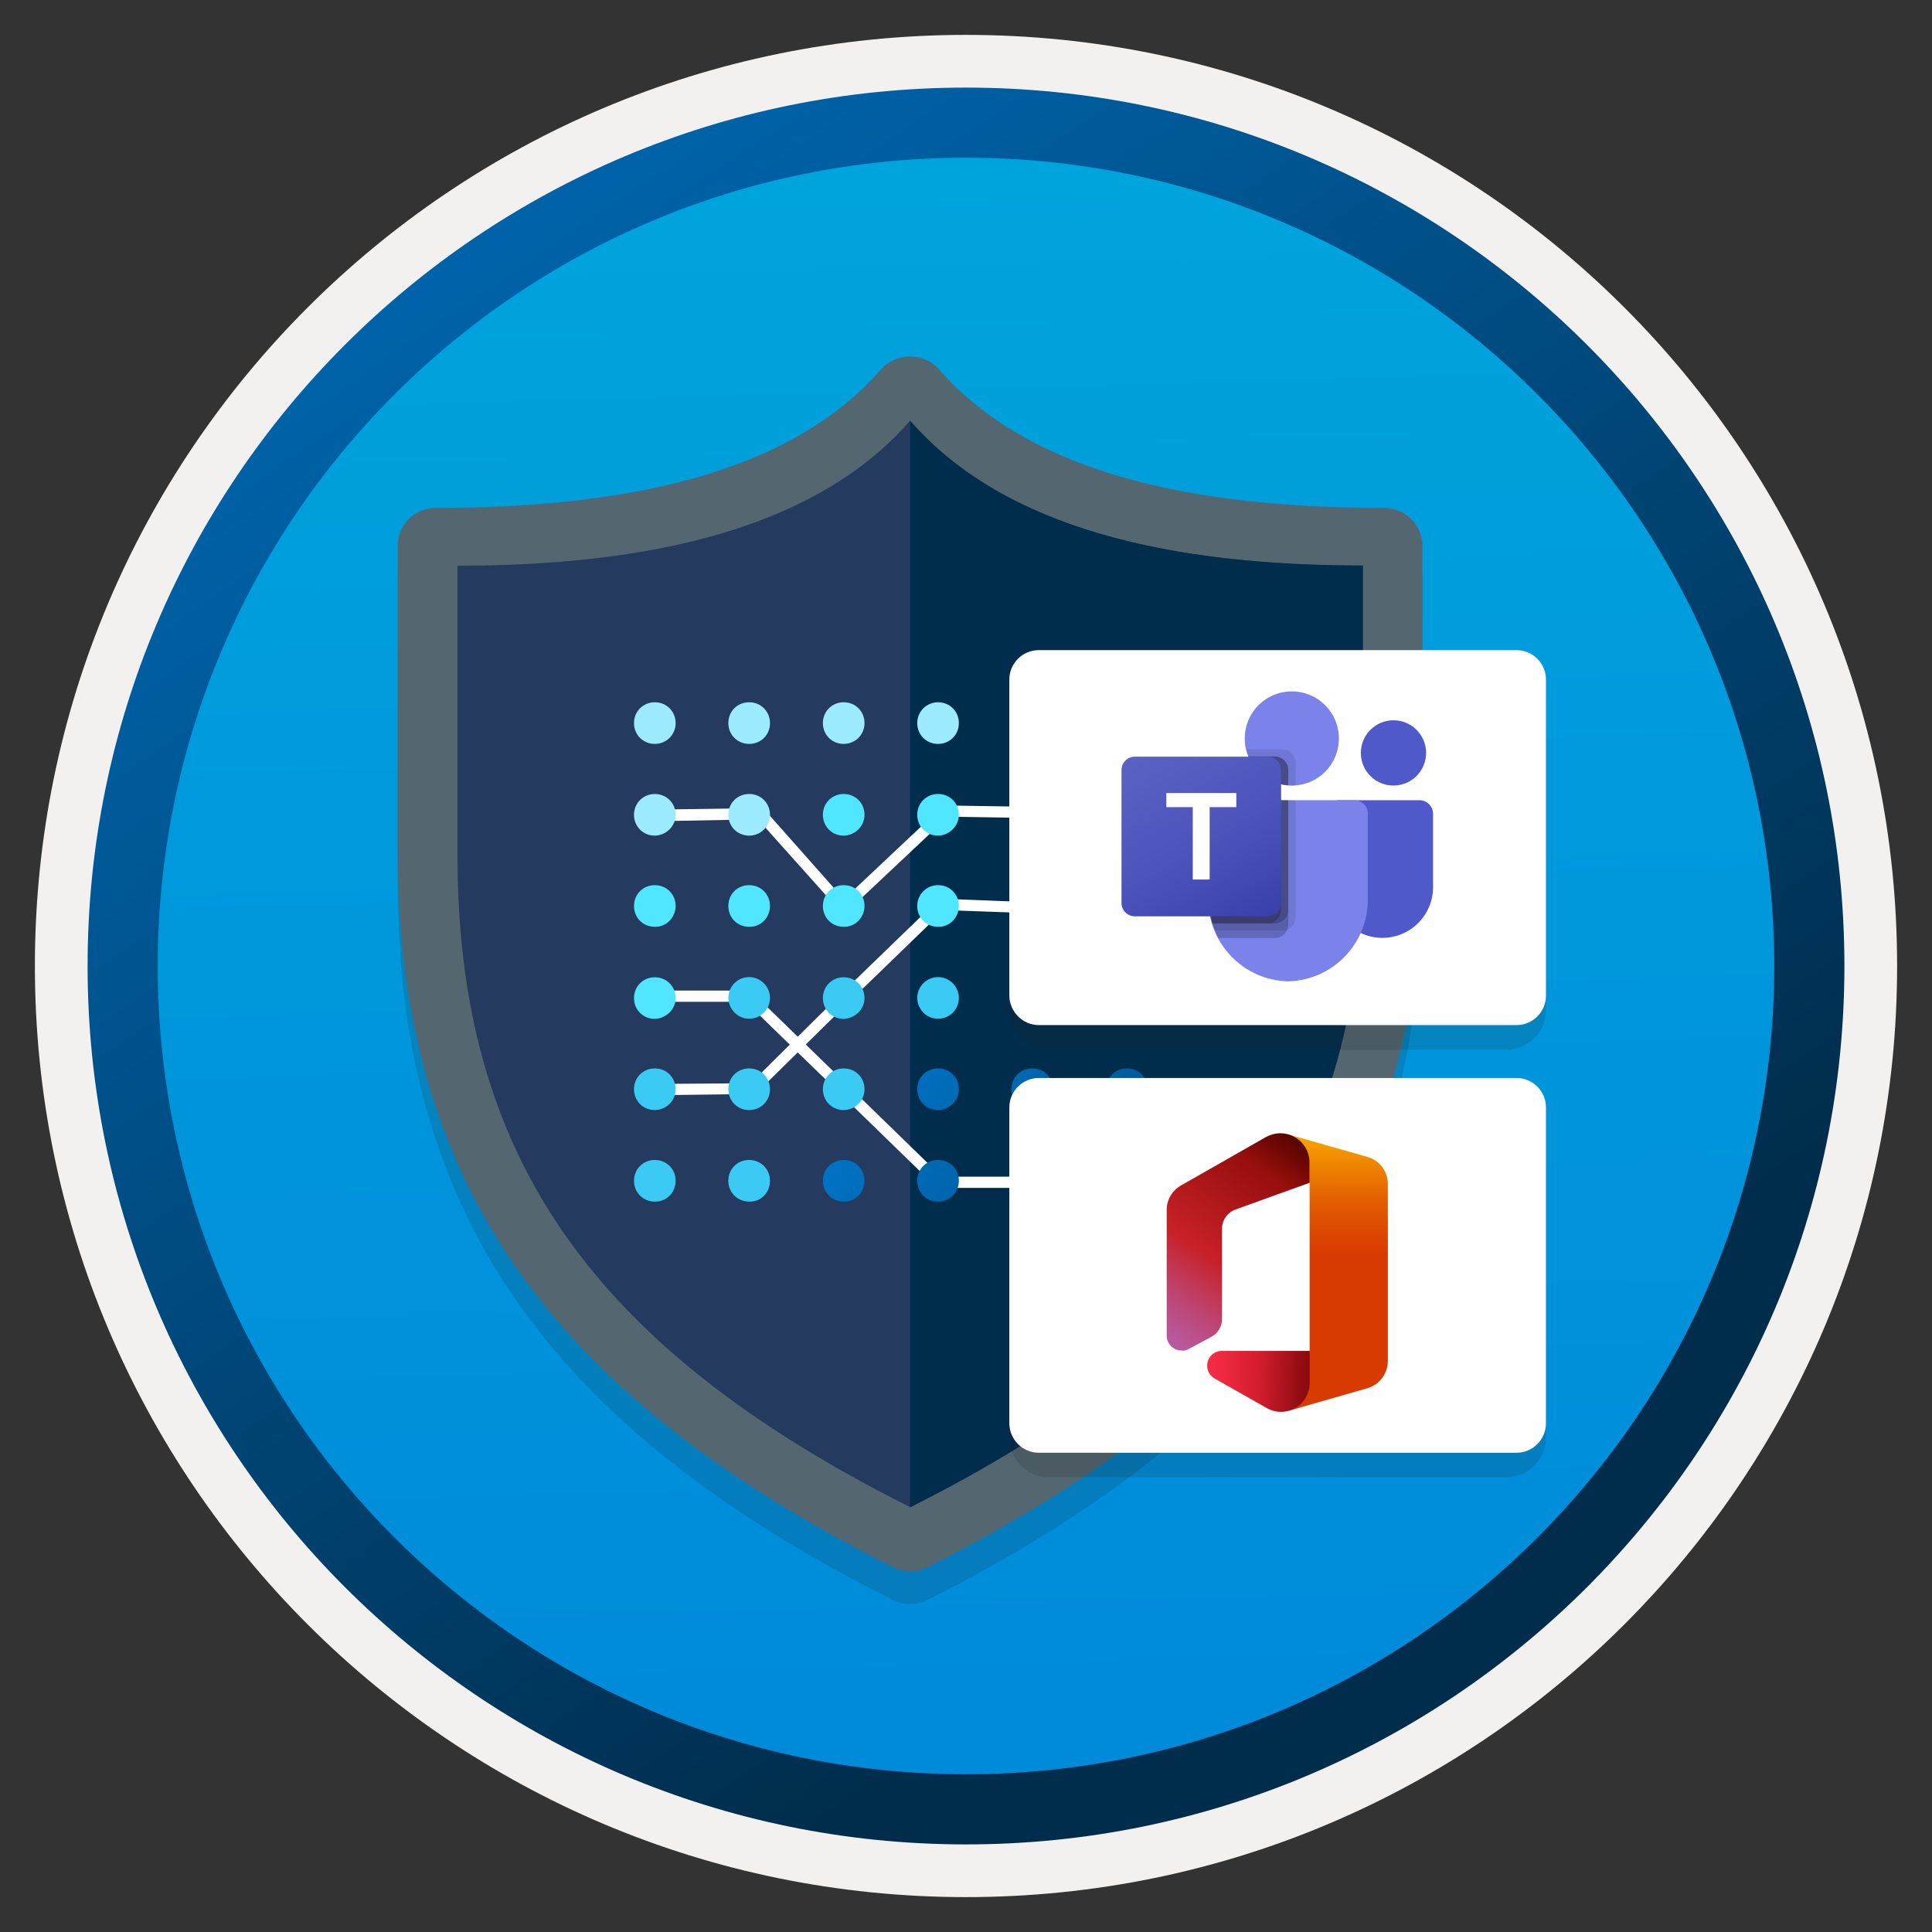 <svg width="103" height="103" viewBox="0 0 103 103" fill="none" xmlns="http://www.w3.org/2000/svg">
<rect x="0" y="0" width="103" height="103" fill="#333333" stroke="none"/>
<path d="M51.5 98.31C25.65 98.31 4.69 77.36 4.69 51.5C4.69 25.64 25.65 4.69 51.5 4.69C77.35 4.69 98.31 25.65 98.31 51.5C98.31 77.35 77.35 98.31 51.5 98.31Z" fill="url(#paint0_linear)"/>
<path fill-rule="evenodd" clip-rule="evenodd" d="M97.4 51.5C97.4 76.85 76.85 97.4 51.5 97.4C26.15 97.4 5.6 76.85 5.6 51.5C5.6 26.15 26.15 5.6 51.5 5.6C76.85 5.6 97.4 26.15 97.4 51.5ZM51.5 1.86C78.92 1.86 101.14 24.08 101.14 51.5C101.14 78.92 78.91 101.14 51.5 101.14C24.08 101.14 1.86 78.91 1.86 51.5C1.86 24.08 24.08 1.86 51.5 1.86Z" fill="#F2F1F0"/>
<path fill-rule="evenodd" clip-rule="evenodd" d="M94.59 51.5C94.59 75.3 75.3 94.59 51.5 94.59C27.7 94.59 8.41 75.3 8.41 51.5C8.41 27.7 27.7 8.41 51.5 8.41C75.3 8.41 94.59 27.7 94.59 51.5ZM51.5 4.67C77.36 4.67 98.33 25.64 98.33 51.5C98.33 77.36 77.36 98.33 51.5 98.33C25.64 98.33 4.67 77.36 4.67 51.5C4.67 25.64 25.63 4.67 51.5 4.67Z" fill="url(#paint1_linear)"/>
<path opacity="0.15" fill-rule="evenodd" clip-rule="evenodd" d="M48.53 85.52C48.22 85.52 47.9 85.45 47.62 85.31C29.1 76 21.2 64.55 21.2 47.05V30.85C21.2 29.74 22.1 28.83 23.22 28.83C34.87 28.83 42.65 26.41 46.99 21.42C47.76 20.54 49.27 20.54 50.04 21.42C54.39 26.41 62.16 28.83 73.81 28.83C74.92 28.83 75.83 29.74 75.83 30.85V47.05C75.83 64.56 67.93 76 49.42 85.31C49.15 85.45 48.83 85.52 48.53 85.52Z" fill="#1F1D20"/>
<path fill-rule="evenodd" clip-rule="evenodd" d="M25.25 31.09V45.29C25.25 60.97 32.01 70.93 48.53 79.46C65.04 70.93 71.8 60.97 71.8 45.29V31.09C61.17 30.82 53.51 28.46 48.52 23.89C43.54 28.47 35.89 30.84 25.25 31.09ZM48.53 83.77C48.22 83.77 47.9 83.7 47.62 83.56C29.1 74.25 21.2 62.8 21.2 45.3V29.1C21.2 27.99 22.1 27.08 23.22 27.08C34.87 27.08 42.65 24.66 46.99 19.67C47.76 18.79 49.27 18.79 50.04 19.67C54.39 24.66 62.16 27.08 73.81 27.08C74.92 27.08 75.83 27.99 75.83 29.1V45.3C75.83 62.81 67.93 74.25 49.42 83.56C49.15 83.7 48.83 83.77 48.53 83.77Z" fill="#546670"/>
<path fill-rule="evenodd" clip-rule="evenodd" d="M48.52 22.43C43.46 28.23 34.54 30.16 24.39 30.16V45.6C24.39 61.52 31.44 71.77 48.52 80.35C65.6 71.78 72.65 61.52 72.65 45.6V30.15C62.49 30.15 53.58 28.23 48.52 22.43Z" fill="#243A5E"/>
<path fill-rule="evenodd" clip-rule="evenodd" d="M48.52 22.43V80.36C65.6 71.77 72.66 61.52 72.66 45.6V30.15C62.49 30.15 53.58 28.23 48.52 22.43Z" fill="#002D4C"/>
<path d="M35.06 53.11H39.88L50.08 63.03H55.85" stroke="white" stroke-width="0.6" stroke-miterlimit="10"/>
<path d="M44.97 48.78L40.41 43.68L35.12 43.78L35.1 43.16L40.67 43.08L40.77 43.18L44.99 47.94L50.3 42.94L55.28 43.02L60.1 38.5L60.5 38.94L55.52 43.62L50.54 43.54L44.97 48.78Z" fill="white"/>
<path d="M34.86 58.39V57.79L40.03 57.75L44.87 52.95L50.08 47.91L54.74 48.09L60.5 42.65L60.54 48.46H59.94L59.92 44.04L54.96 48.7L54.84 48.68L50.32 48.52L45.3 53.38L40.28 58.32L34.86 58.39Z" fill="white"/>
<path d="M46.09 62.951C46.09 62.331 45.61 61.841 44.98 61.841C44.36 61.841 43.87 62.321 43.87 62.951C43.87 63.571 44.35 64.061 44.98 64.061C45.59 64.081 46.09 63.581 46.09 62.951Z" fill="url(#paint2_linear)"/>
<path d="M51.12 62.951C51.12 62.331 50.64 61.841 50.01 61.841C49.39 61.841 48.9 62.321 48.9 62.951C48.9 63.571 49.38 64.061 50.01 64.061C50.61 64.081 51.12 63.581 51.12 62.951Z" fill="url(#paint3_linear)"/>
<path d="M36.02 62.951C36.02 62.331 35.54 61.841 34.91 61.841C34.29 61.841 33.8 62.321 33.8 62.951C33.8 63.571 34.28 64.061 34.91 64.061C35.52 64.081 36.02 63.581 36.02 62.951Z" fill="#3BCAF4"/>
<path d="M41.05 62.951C41.05 62.331 40.57 61.841 39.94 61.841C39.31 61.841 38.83 62.321 38.83 62.951C38.83 63.571 39.31 64.061 39.94 64.061C40.57 64.081 41.05 63.581 41.05 62.951Z" fill="#3BCAF4"/>
<path d="M56.16 62.951C56.16 62.331 55.68 61.841 55.05 61.841C54.43 61.841 53.94 62.321 53.94 62.951C53.94 63.571 54.42 64.061 55.05 64.061C55.66 64.081 56.16 63.581 56.16 62.951Z" fill="url(#paint4_linear)"/>
<path d="M58.96 62.951C58.96 63.571 59.44 64.061 60.07 64.061C60.69 64.061 61.18 63.581 61.18 62.951C61.18 62.331 60.7 61.841 60.07 61.841C59.46 61.851 58.96 62.351 58.96 62.951Z" fill="url(#paint5_linear)"/>
<path d="M46.09 58.07C46.09 57.45 45.61 56.96 44.98 56.96C44.36 56.96 43.87 57.44 43.87 58.07C43.87 58.69 44.35 59.18 44.98 59.18C45.59 59.17 46.09 58.69 46.09 58.07Z" fill="#3BCAF4"/>
<path d="M51.12 58.07C51.12 57.45 50.64 56.96 50.01 56.96C49.39 56.96 48.9 57.44 48.9 58.07C48.9 58.69 49.38 59.18 50.01 59.18C50.61 59.17 51.12 58.69 51.12 58.07Z" fill="url(#paint6_linear)"/>
<path d="M36.02 58.07C36.02 57.45 35.54 56.96 34.91 56.96C34.29 56.96 33.8 57.44 33.8 58.07C33.8 58.69 34.28 59.18 34.91 59.18C35.52 59.17 36.02 58.69 36.02 58.07Z" fill="#3BCAF4"/>
<path d="M41.05 58.07C41.05 57.45 40.57 56.96 39.94 56.96C39.31 56.96 38.83 57.44 38.83 58.07C38.83 58.69 39.31 59.18 39.94 59.18C40.57 59.18 41.05 58.69 41.05 58.07Z" fill="#3BCAF4"/>
<path d="M56.14 58.07C56.14 57.45 55.66 56.96 55.03 56.96C54.41 56.96 53.92 57.44 53.92 58.07C53.92 58.69 54.4 59.18 55.03 59.18C55.66 59.17 56.14 58.69 56.14 58.07Z" fill="url(#paint7_linear)"/>
<path d="M61.19 58.07C61.19 57.45 60.71 56.96 60.08 56.96C59.45 56.96 58.97 57.44 58.97 58.07C58.97 58.69 59.45 59.18 60.08 59.18C60.71 59.18 61.19 58.69 61.19 58.07Z" fill="url(#paint8_linear)"/>
<path d="M46.09 53.211C46.09 52.591 45.61 52.101 44.98 52.101C44.36 52.101 43.87 52.581 43.87 53.211C43.87 53.831 44.35 54.321 44.98 54.321C45.59 54.291 46.09 53.811 46.09 53.211Z" fill="#3BCAF4"/>
<path d="M50.01 54.311C50.63 54.311 51.12 53.811 51.12 53.201C51.12 52.601 50.62 52.091 50.01 52.091C49.41 52.091 48.9 52.591 48.9 53.201C48.91 53.811 49.39 54.311 50.01 54.311Z" fill="#3BCAF4"/>
<path d="M36.02 53.211C36.02 52.591 35.54 52.101 34.91 52.101C34.29 52.101 33.8 52.581 33.8 53.211C33.8 53.831 34.28 54.321 34.91 54.321C35.52 54.291 36.02 53.811 36.02 53.211Z" fill="#50E6FF"/>
<path d="M39.94 54.311C40.56 54.311 41.05 53.811 41.05 53.201C41.05 52.601 40.55 52.091 39.94 52.091C39.32 52.091 38.83 52.591 38.83 53.201C38.84 53.811 39.34 54.311 39.94 54.311Z" fill="#3BCAF4"/>
<path d="M56.16 53.211C56.16 52.591 55.68 52.101 55.05 52.101C54.43 52.101 53.94 52.581 53.94 53.211C53.94 53.831 54.42 54.321 55.05 54.321C55.66 54.311 56.16 53.811 56.16 53.211Z" fill="#3BCAF4"/>
<path d="M60.06 54.311C60.68 54.311 61.17 53.811 61.17 53.201C61.17 52.601 60.67 52.091 60.06 52.091C59.46 52.091 58.95 52.591 58.95 53.201C58.96 53.811 59.46 54.311 60.06 54.311Z" fill="url(#paint9_linear)"/>
<path d="M46.09 48.3C46.09 47.68 45.61 47.19 44.98 47.19C44.36 47.19 43.87 47.67 43.87 48.3C43.87 48.93 44.35 49.41 44.98 49.41C45.59 49.43 46.09 48.91 46.09 48.3Z" fill="#50E6FF"/>
<path d="M51.12 48.3C51.12 47.68 50.64 47.19 50.01 47.19C49.39 47.19 48.9 47.69 48.9 48.3C48.9 48.92 49.38 49.41 50.01 49.41C50.63 49.43 51.12 48.91 51.12 48.3Z" fill="#50E6FF"/>
<path d="M36.02 48.3C36.02 47.68 35.54 47.19 34.91 47.19C34.29 47.19 33.8 47.67 33.8 48.3C33.8 48.93 34.28 49.41 34.91 49.41C35.52 49.43 36.02 48.91 36.02 48.3Z" fill="#50E6FF"/>
<path d="M41.05 48.3C41.05 47.68 40.57 47.19 39.94 47.19C39.31 47.19 38.83 47.67 38.83 48.3C38.83 48.93 39.31 49.41 39.94 49.41C40.57 49.43 41.05 48.91 41.05 48.3Z" fill="#50E6FF"/>
<path d="M56.14 48.3C56.14 47.68 55.66 47.19 55.03 47.19C54.41 47.19 53.92 47.67 53.92 48.3C53.92 48.93 54.4 49.41 55.03 49.41C55.66 49.43 56.14 48.91 56.14 48.3Z" fill="#50E6FF"/>
<path d="M61.19 48.3C61.19 47.68 60.71 47.19 60.08 47.19C59.45 47.19 58.97 47.67 58.97 48.3C58.97 48.93 59.45 49.41 60.08 49.41C60.71 49.41 61.19 48.91 61.19 48.3Z" fill="#50E6FF"/>
<path d="M46.09 43.44C46.09 42.82 45.61 42.33 44.98 42.33C44.36 42.33 43.87 42.81 43.87 43.44C43.87 44.06 44.35 44.55 44.98 44.55C45.59 44.54 46.09 44.04 46.09 43.44Z" fill="#50E6FF"/>
<path d="M51.12 43.44C51.12 42.82 50.64 42.33 50.01 42.33C49.39 42.33 48.9 42.81 48.9 43.44C48.9 44.06 49.38 44.55 50.01 44.55C50.61 44.54 51.12 44.04 51.12 43.44Z" fill="#50E6FF"/>
<path d="M36.02 43.44C36.02 42.82 35.54 42.33 34.91 42.33C34.29 42.33 33.8 42.81 33.8 43.44C33.8 44.06 34.28 44.55 34.91 44.55C35.52 44.54 36.02 44.04 36.02 43.44Z" fill="#9CEBFF"/>
<path d="M41.05 43.44C41.05 42.82 40.57 42.33 39.94 42.33C39.31 42.33 38.83 42.81 38.83 43.44C38.83 44.06 39.31 44.55 39.94 44.55C40.57 44.55 41.05 44.04 41.05 43.44Z" fill="#9CEBFF"/>
<path d="M56.14 43.44C56.14 42.82 55.66 42.33 55.03 42.33C54.41 42.33 53.92 42.81 53.92 43.44C53.92 44.06 54.4 44.55 55.03 44.55C55.66 44.54 56.14 44.04 56.14 43.44Z" fill="#50E6FF"/>
<path d="M61.19 43.44C61.19 42.82 60.71 42.33 60.08 42.33C59.45 42.33 58.97 42.81 58.97 43.44C58.97 44.06 59.45 44.55 60.08 44.55C60.71 44.55 61.19 44.04 61.19 43.44Z" fill="#50E6FF"/>
<path d="M46.09 38.55C46.09 37.93 45.61 37.44 44.98 37.44C44.36 37.44 43.87 37.92 43.87 38.55C43.87 39.17 44.35 39.66 44.98 39.66C45.59 39.66 46.09 39.18 46.09 38.55Z" fill="#9CEBFF"/>
<path d="M51.12 38.55C51.12 37.93 50.64 37.44 50.01 37.44C49.39 37.44 48.9 37.94 48.9 38.55C48.9 39.17 49.38 39.66 50.01 39.66C50.63 39.66 51.12 39.18 51.12 38.55Z" fill="#9CEBFF"/>
<path d="M36.02 38.55C36.02 37.93 35.54 37.44 34.91 37.44C34.29 37.44 33.8 37.92 33.8 38.55C33.8 39.17 34.28 39.66 34.91 39.66C35.52 39.66 36.02 39.18 36.02 38.55Z" fill="#9CEBFF"/>
<path d="M41.05 38.55C41.05 37.93 40.57 37.44 39.94 37.44C39.31 37.44 38.83 37.92 38.83 38.55C38.83 39.17 39.31 39.66 39.94 39.66C40.57 39.66 41.05 39.18 41.05 38.55Z" fill="#9CEBFF"/>
<path d="M56.14 38.55C56.14 37.93 55.66 37.44 55.03 37.44C54.41 37.44 53.92 37.92 53.92 38.55C53.92 39.17 54.4 39.66 55.03 39.66C55.66 39.66 56.14 39.18 56.14 38.55Z" fill="#9CEBFF"/>
<path d="M61.19 38.55C61.19 37.93 60.71 37.44 60.08 37.44C59.45 37.44 58.97 37.92 58.97 38.55C58.97 39.17 59.45 39.66 60.08 39.66C60.71 39.66 61.19 39.18 61.19 38.55Z" fill="#50E6FF"/>
<path opacity="0.15" d="M81.01 35.97H55.92C54.76 35.97 53.81 36.91 53.81 38.08V53.85C53.81 55.01 54.75 55.96 55.92 55.96H80.31C81.47 55.96 82.42 55.02 82.42 53.85V37.38C82.41 36.6 81.77 35.97 81.01 35.97Z" fill="#1F1D20"/>
<path d="M55.38 54.65H80.85C81.71 54.65 82.42 53.95 82.42 53.08V36.23C82.42 35.37 81.72 34.66 80.85 34.66H55.38C54.52 34.66 53.81 35.36 53.81 36.23V53.08C53.82 53.94 54.52 54.65 55.38 54.65Z" fill="white"/>
<path opacity="0.15" d="M81.01 58.77H55.92C54.76 58.77 53.81 59.711 53.81 60.88V76.65C53.81 77.811 54.75 78.76 55.92 78.76H80.31C81.47 78.76 82.42 77.82 82.42 76.65V60.181C82.41 59.41 81.77 58.77 81.01 58.77Z" fill="#1F1D20"/>
<path d="M55.38 77.45H80.85C81.71 77.45 82.42 76.75 82.42 75.88V59.04C82.42 58.18 81.72 57.47 80.85 57.47H55.38C54.52 57.47 53.81 58.17 53.81 59.04V75.89C53.82 76.75 54.52 77.45 55.38 77.45Z" fill="white"/>
<path d="M71.38 42.66H75.67C76.08 42.66 76.4 42.99 76.4 43.39V47.3C76.4 48.79 75.19 50 73.7 50C72.21 50 71 48.79 71 47.3V43.04C71 42.83 71.17 42.66 71.38 42.66Z" fill="#5059C9"/>
<path d="M74.29 41.88C75.25 41.88 76.03 41.1 76.03 40.14C76.03 39.18 75.25 38.4 74.29 38.4C73.33 38.4 72.55 39.18 72.55 40.14C72.55 41.1 73.32 41.88 74.29 41.88Z" fill="#5059C9"/>
<path d="M68.87 41.88C70.26 41.88 71.38 40.76 71.38 39.37C71.38 37.98 70.26 36.86 68.87 36.86C67.48 36.86 66.36 37.98 66.36 39.37C66.36 40.76 67.49 41.88 68.87 41.88Z" fill="#7B83EB"/>
<path d="M72.22 42.66H65.13C64.73 42.67 64.41 43 64.42 43.4V47.86C64.36 50.26 66.27 52.26 68.67 52.32C71.07 52.26 72.98 50.27 72.92 47.86V43.4C72.94 43 72.62 42.67 72.22 42.66Z" fill="#7B83EB"/>
<path opacity="0.1" d="M69.07 42.66V48.91C69.07 49.2 68.89 49.45 68.63 49.56C68.55 49.6 68.45 49.61 68.36 49.61H64.77C64.72 49.48 64.67 49.36 64.64 49.22C64.51 48.78 64.44 48.32 64.44 47.85V43.4C64.43 43 64.75 42.67 65.15 42.66H69.07Z" fill="black"/>
<path opacity="0.2" d="M68.68 42.66V49.3C68.68 49.39 68.66 49.48 68.63 49.57C68.52 49.83 68.26 50.01 67.98 50.01H64.96C64.89 49.88 64.83 49.76 64.78 49.62C64.73 49.49 64.68 49.37 64.65 49.23C64.52 48.79 64.45 48.33 64.45 47.86V43.4C64.44 43 64.76 42.67 65.16 42.66H68.68Z" fill="black"/>
<path opacity="0.2" d="M68.68 42.66V48.52C68.68 48.91 68.36 49.22 67.97 49.23H64.63C64.5 48.79 64.43 48.33 64.43 47.86V43.4C64.42 43 64.74 42.67 65.14 42.66H68.68Z" fill="black"/>
<path opacity="0.2" d="M68.29 42.66V48.52C68.29 48.91 67.97 49.22 67.58 49.23H64.63C64.5 48.79 64.43 48.33 64.43 47.86V43.4C64.42 43 64.74 42.67 65.14 42.66H68.29Z" fill="black"/>
<path opacity="0.1" d="M69.07 40.66V41.88C69 41.88 68.94 41.89 68.88 41.89C68.81 41.89 68.75 41.89 68.69 41.88C68.56 41.87 68.43 41.85 68.3 41.82C67.52 41.64 66.87 41.09 66.56 40.34C66.51 40.22 66.47 40.09 66.44 39.95H68.37C68.75 39.95 69.07 40.27 69.07 40.66Z" fill="black"/>
<path opacity="0.2" d="M68.68 41.04V41.87C68.55 41.86 68.42 41.84 68.29 41.81C67.51 41.63 66.86 41.08 66.55 40.33H67.97C68.36 40.34 68.68 40.65 68.68 41.04Z" fill="black"/>
<path opacity="0.2" d="M68.68 41.04V41.87C68.55 41.86 68.42 41.84 68.29 41.81C67.51 41.63 66.86 41.08 66.55 40.33H67.97C68.36 40.34 68.68 40.65 68.68 41.04Z" fill="black"/>
<path opacity="0.2" d="M68.29 41.04V41.81C67.51 41.62 66.86 41.08 66.55 40.33H67.58C67.98 40.34 68.29 40.65 68.29 41.04Z" fill="black"/>
<path d="M60.5 40.341H67.59C67.98 40.341 68.3 40.661 68.3 41.051V48.141C68.3 48.531 67.98 48.851 67.59 48.851H60.5C60.11 48.851 59.79 48.531 59.79 48.141V41.051C59.79 40.651 60.11 40.341 60.5 40.341Z" fill="url(#paint10_linear)"/>
<path d="M65.91 43.03H64.49V46.89H63.59V43.03H62.18V42.28H65.91V43.03Z" fill="white"/>
<g opacity="0.2">
<path opacity="0.2" d="M65.14 72.019C64.7 72.019 64.35 72.379 64.36 72.82C64.36 73.1 64.51 73.35 64.75 73.49L67.54 75.07C67.77 75.2 68.03 75.269 68.29 75.269C68.43 75.269 68.57 75.249 68.71 75.21L72.9 74.01C73.54 73.829 73.98 73.24 73.99 72.57V72.019H65.14Z" fill="white"/>
</g>
<g opacity="0.12">
<path opacity="0.12" d="M65.14 72.019C64.7 72.019 64.35 72.379 64.36 72.82C64.36 73.1 64.51 73.35 64.75 73.49L67.54 75.07C67.77 75.2 68.03 75.269 68.29 75.269C68.43 75.269 68.57 75.249 68.71 75.21L72.9 74.01C73.54 73.829 73.98 73.24 73.99 72.57V72.019H65.14Z" fill="white"/>
</g>
<path d="M68.69 60.48L69.82 63.059V72.019L68.71 75.21L72.9 74.01C73.54 73.829 73.98 73.24 73.99 72.57V63.12C73.99 62.45 73.55 61.859 72.9 61.679L68.69 60.48Z" fill="url(#paint11_linear)"/>
<path d="M63.37 71.92L64.6 71.26C64.94 71.07 65.15 70.71 65.15 70.32V65.5C65.15 65.05 65.43 64.65 65.85 64.49L69.81 63.06V61.97C69.81 61.28 69.35 60.67 68.68 60.48C68.54 60.44 68.4 60.42 68.26 60.42C67.99 60.42 67.73 60.49 67.49 60.62L62.96 63.2C62.49 63.47 62.2 63.96 62.2 64.5V71.21C62.2 71.64 62.55 72 62.99 72C63.13 72.02 63.26 71.99 63.37 71.92Z" fill="url(#paint12_linear)"/>
<path d="M69.82 72.019H65.14C64.7 72.019 64.35 72.379 64.36 72.82C64.36 73.1 64.51 73.35 64.75 73.49L67.54 75.07C67.77 75.2 68.03 75.269 68.29 75.269C68.43 75.269 68.57 75.249 68.71 75.21C69.37 75.019 69.82 74.419 69.82 73.74V72.019Z" fill="url(#paint13_linear)"/>
<path d="M63.37 71.92L64.6 71.26C64.94 71.07 65.15 70.71 65.15 70.32V65.5C65.15 65.05 65.43 64.65 65.85 64.49L69.81 63.06V61.97C69.81 61.28 69.35 60.67 68.68 60.48C68.54 60.44 68.4 60.42 68.26 60.42C67.99 60.42 67.73 60.49 67.49 60.62L62.96 63.2C62.49 63.47 62.2 63.96 62.2 64.5V71.21C62.2 71.64 62.55 72 62.99 72C63.13 72.02 63.26 71.99 63.37 71.92Z" fill="url(#paint14_linear)"/>
<path d="M69.82 72.019H65.14C64.7 72.019 64.35 72.379 64.36 72.82C64.36 73.1 64.51 73.35 64.75 73.49L67.54 75.07C67.77 75.2 68.03 75.269 68.29 75.269C68.43 75.269 68.57 75.249 68.71 75.21C69.37 75.019 69.82 74.419 69.82 73.74V72.019Z" fill="url(#paint15_linear)"/>
<defs>
<linearGradient id="paint0_linear" x1="49.73" y1="-13.289" x2="53.712" y2="132.481" gradientUnits="userSpaceOnUse">
<stop stop-color="#00ABDE"/>
<stop offset="1" stop-color="#007ED8"/>
</linearGradient>
<linearGradient id="paint1_linear" x1="2.933" y1="-20.125" x2="98.46" y2="120.757" gradientUnits="userSpaceOnUse">
<stop stop-color="#007ED8"/>
<stop offset="0.707" stop-color="#002D4C"/>
</linearGradient>
<linearGradient id="paint2_linear" x1="39.147" y1="58.915" x2="85.344" y2="90.863" gradientUnits="userSpaceOnUse">
<stop stop-color="#007ED8"/>
<stop offset="0.707" stop-color="#002D4C"/>
</linearGradient>
<linearGradient id="paint3_linear" x1="40.858" y1="56.624" x2="87.056" y2="88.572" gradientUnits="userSpaceOnUse">
<stop stop-color="#007ED8"/>
<stop offset="0.707" stop-color="#002D4C"/>
</linearGradient>
<linearGradient id="paint4_linear" x1="42.844" y1="54.51" x2="89.042" y2="86.456" gradientUnits="userSpaceOnUse">
<stop stop-color="#007ED8"/>
<stop offset="0.707" stop-color="#002D4C"/>
</linearGradient>
<linearGradient id="paint5_linear" x1="42.929" y1="51.107" x2="92.645" y2="85.488" gradientUnits="userSpaceOnUse">
<stop stop-color="#007ED8"/>
<stop offset="0.707" stop-color="#002D4C"/>
</linearGradient>
<linearGradient id="paint6_linear" x1="42.909" y1="53.158" x2="89.107" y2="85.105" gradientUnits="userSpaceOnUse">
<stop stop-color="#007ED8"/>
<stop offset="0.707" stop-color="#002D4C"/>
</linearGradient>
<linearGradient id="paint7_linear" x1="44.888" y1="51.052" x2="91.085" y2="82.999" gradientUnits="userSpaceOnUse">
<stop stop-color="#007ED8"/>
<stop offset="0.707" stop-color="#002D4C"/>
</linearGradient>
<linearGradient id="paint8_linear" x1="46.368" y1="48.587" x2="92.565" y2="80.535" gradientUnits="userSpaceOnUse">
<stop stop-color="#007ED8"/>
<stop offset="0.707" stop-color="#002D4C"/>
</linearGradient>
<linearGradient id="paint9_linear" x1="48.638" y1="45.307" x2="94.835" y2="77.255" gradientUnits="userSpaceOnUse">
<stop stop-color="#007ED8"/>
<stop offset="0.707" stop-color="#002D4C"/>
</linearGradient>
<linearGradient id="paint10_linear" x1="61.269" y1="39.785" x2="66.817" y2="49.394" gradientUnits="userSpaceOnUse">
<stop stop-color="#5A62C3"/>
<stop offset="0.5" stop-color="#4D55BD"/>
<stop offset="1" stop-color="#3940AB"/>
</linearGradient>
<linearGradient id="paint11_linear" x1="71.342" y1="59.643" x2="71.342" y2="74.176" gradientUnits="userSpaceOnUse">
<stop stop-color="#FFB900"/>
<stop offset="0.17" stop-color="#EF8400"/>
<stop offset="0.31" stop-color="#E25C01"/>
<stop offset="0.43" stop-color="#DB4401"/>
<stop offset="0.5" stop-color="#D83B01"/>
</linearGradient>
<linearGradient id="paint12_linear" x1="68.721" y1="60.157" x2="61.025" y2="71.147" gradientUnits="userSpaceOnUse">
<stop stop-color="#800600"/>
<stop offset="0.6" stop-color="#C72127"/>
<stop offset="0.73" stop-color="#C13959"/>
<stop offset="0.85" stop-color="#BC4B81"/>
<stop offset="0.94" stop-color="#B95799"/>
<stop offset="1" stop-color="#B85BA2"/>
</linearGradient>
<linearGradient id="paint13_linear" x1="64.788" y1="73.643" x2="74.836" y2="73.643" gradientUnits="userSpaceOnUse">
<stop stop-color="#F32B44"/>
<stop offset="0.6" stop-color="#A4070A"/>
</linearGradient>
<linearGradient id="paint14_linear" x1="68.878" y1="59.934" x2="67.249" y2="62.26" gradientUnits="userSpaceOnUse">
<stop stop-opacity="0.4"/>
<stop offset="1" stop-opacity="0"/>
</linearGradient>
<linearGradient id="paint15_linear" x1="71.616" y1="73.869" x2="67.117" y2="73.477" gradientUnits="userSpaceOnUse">
<stop stop-opacity="0.4"/>
<stop offset="1" stop-opacity="0"/>
</linearGradient>
</defs>
</svg>
